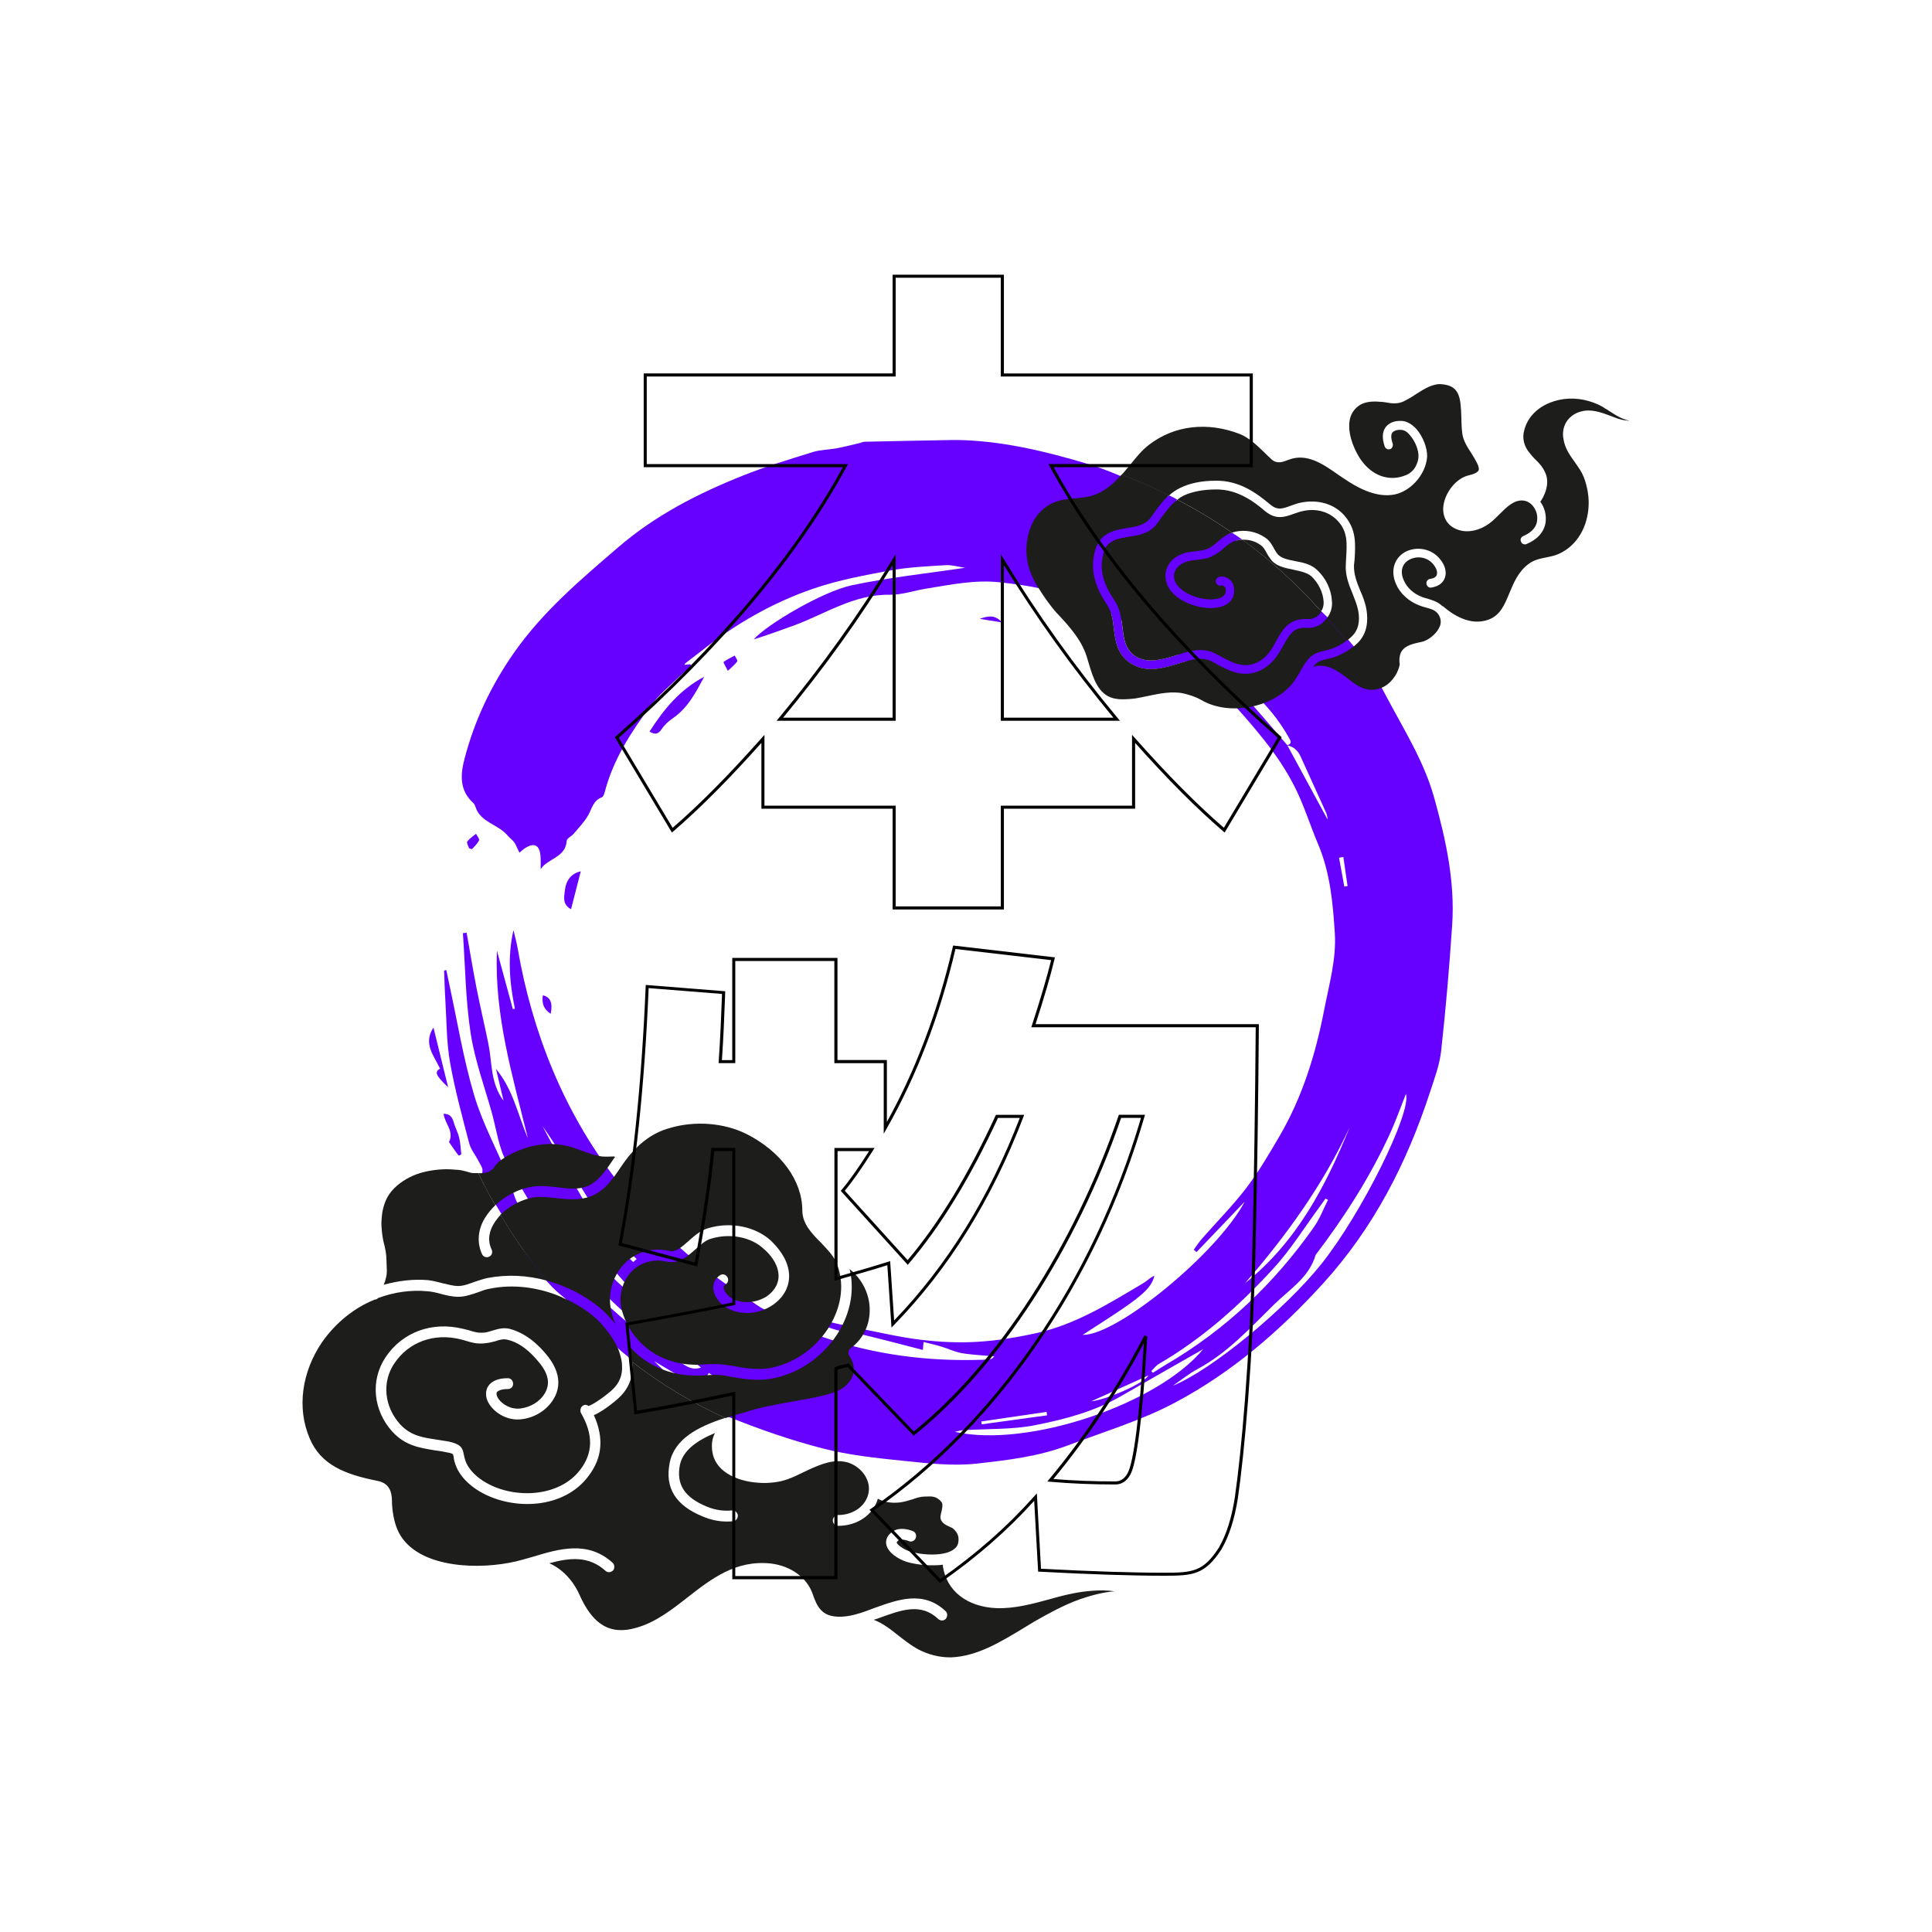 <?xml version="1.0" encoding="utf-8"?>
<!-- Generator: Adobe Illustrator 25.0.0, SVG Export Plug-In . SVG Version: 6.00 Build 0)  -->
<svg version="1.1" id="Capa_1" xmlns="http://www.w3.org/2000/svg" xmlns:xlink="http://www.w3.org/1999/xlink" x="0px" y="0px"
	 viewBox="0 0 500 500" style="enable-background:new 0 0 500 500;" xml:space="preserve">
<style type="text/css">
	.st0{fill:#6600FF;}
	.st1{fill:#1D1D1B;}
	.st2{fill:#FFFFFF;}
</style>
<g>
	<g>
		<path class="st0" d="M307.19,142.96c0.8-0.16,1.6-0.24,2.31-0.32c1.2-0.16,2.31-0.24,3.51-0.88c0.8-0.48,1.52-1.04,2.23-1.68
			c1.04-0.88,2.08-1.76,3.59-2.23c0.88,0.56,1.84,1.2,2.71,1.84c-0.56,0-0.96,0-1.44,0.16c-1.44,0.32-2.39,1.12-3.43,2
			c-0.8,0.72-1.6,1.36-2.71,1.92c-1.52,0.88-2.95,0.96-4.31,1.12c-0.64,0.08-1.36,0.16-2.08,0.32c-2.15,0.48-4.15,2.15-3.75,4.47
			c0.48,3.35,6.62,5.99,10.69,5.35c2.87-0.4,2.71-2.08,2.63-2.63c0-0.24-0.24-0.56-0.48-0.72c-0.16-0.08-0.4-0.24-0.64-0.16
			c-0.4,0.08-0.8,0.08-1.04-0.24c-0.72-0.64-0.4-1.68,0.32-1.92c0.8-0.32,1.76-0.16,2.55,0.4c0.8,0.48,1.36,1.44,1.44,2.39
			c0.4,2.71-1.36,4.71-4.47,5.11c-4.63,0.72-12.37-2.07-13.17-7.26C301.04,146.23,304,143.6,307.19,142.96z"/>
	</g>
	<g>
		<path class="st0" d="M284.6,139.93c1.92-2.47,4.71-2.87,7.18-3.27c2.31-0.4,4.55-0.72,5.91-2.55c0.4-0.48,0.72-0.96,1.04-1.44
			c1.2-1.6,2.31-3.19,3.83-4.47c0.72,0.32,1.44,0.72,2.15,1.12c-1.68,1.2-2.87,2.87-4.23,4.71c-0.32,0.48-0.64,0.96-1.04,1.44
			c-1.92,2.63-4.79,3.03-7.34,3.43c-2.39,0.4-4.39,0.72-5.75,2.47c-0.32,0.4-0.56,0.88-0.72,1.6c-1.2,3.99-0.4,7.74,2.71,12.29
			c1.52,2.23,1.84,4.71,2.15,7.1c0.32,3.11,0.72,5.83,3.51,7.58c3.11,1.84,6.86,0.72,10.53-0.4c0.8-0.24,1.52-0.48,2.23-0.72
			c2.39-0.64,5.27-1.12,8.06,0.48l0.8,0.4c1.76,0.96,3.51,2,5.43,2.31c2.71,0.48,5.35-0.56,7.34-3.11c0.8-0.96,1.36-2.08,1.92-3.11
			c1.6-2.87,3.27-5.83,8.06-5.59c1.12,0.08,2.15-0.32,2.95-1.12c0.24-0.24,0.48-0.56,0.56-0.88c0.56,0.56,1.12,1.12,1.52,1.76
			c-0.16,0.24-0.32,0.48-0.56,0.72c-1.2,1.28-2.79,1.92-4.55,1.84c-3.51-0.24-4.47,1.6-6.07,4.39c-0.64,1.12-1.28,2.31-2.15,3.43
			c-2.55,3.19-5.91,4.55-9.42,3.91c-2.23-0.4-4.23-1.52-6.14-2.55l-0.72-0.4c-2.15-1.2-4.39-0.8-6.38-0.24
			c-0.72,0.16-1.52,0.4-2.23,0.64c-3.91,1.2-8.38,2.55-12.29,0.16c-3.75-2.23-4.23-5.91-4.63-9.18c-0.24-2.23-0.56-4.39-1.76-6.14
			c-3.43-5.11-4.39-9.5-3.03-14.21C283.72,141.61,284.04,140.73,284.6,139.93z"/>
	</g>
	<g>
		<g>
			<path class="st0" d="M115.51,251.05c0.24,1.14,0.46,2.28,0.71,3.41c2.11,9.71,3.69,19.58,6.52,29.07
				c2.21,7.42,6.06,14.34,8.99,21.56c0.88,2.17,1.15,4.53,2.39,6.64c2.35,4.01,5.48,7.41,8.46,10.85
				c9.91,11.42,20.95,21.66,33.6,30.05c1.5,0.99,2.99,2.09,5.24,1.29c-0.96-0.74-1.84-1.63-2.89-2.18
				c-12.11-6.38-21.53-15.91-30.61-25.88c-6.82-7.49-11.78-16.25-16.71-24.95c-2.16-3.82-2.71-8.57-3.92-12.92
				c-1.92-6.86-4.42-13.63-5.49-20.62c-1.31-8.53-1.39-17.24-2-25.87c0.32-0.04,0.64-0.07,0.96-0.11c0.85,4.78,1.64,9.58,2.57,14.35
				c0.96,4.87,2.12,9.71,3.1,14.58c0.96,4.79,0.46,9.96,3.89,14.56c-0.72-3.02-1.34-5.63-1.96-8.25c4.41,5.29,5.68,11.89,8.26,17.99
				c-3.92-15.99-8.71-31.83-8.01-48.57c1.37,5.03,2.74,10.06,4.11,15.1c0.18-0.03,0.36-0.06,0.54-0.1
				c-1.41-6.72-1.94-13.46-0.38-20.32c0.37,1.58,0.82,3.15,1.1,4.76c1.86,10.8,4.85,21.34,9.05,31.4
				c10.49,25.06,27.65,44.62,50.49,59.23c2.29,1.46,4.32,3.43,7.28,3.57c0.46,0.02,0.9,0.48,1.35,0.72c3.66,1.93,7.14,4.37,11,5.68
				c13.27,4.53,27.02,6.28,41.04,5.82c0.67-0.02,1.34-0.07,2-0.15c0.36-0.04,0.7-0.17,1.1-0.75c-2.78-0.25-5.59-0.35-8.33-0.81
				c-1.83-0.31-3.56-1.17-5.36-1.71c-1.5-0.45-3.02-0.79-4.58-1.19c-0.1,1.09-0.16,1.73-0.19,2.06c-5.11-1.31-10.13-2.65-15.17-3.86
				c-2.3-0.55-4.71-0.68-7-1.26c-2.01-0.51-3.92-1.4-5.87-2.12c0.08-0.26,0.17-0.53,0.25-0.79c3.71,0.81,7.41,1.68,11.14,2.42
				c5.38,1.07,10.75,2.34,16.19,2.99c4.84,0.58,9.79,0.82,14.64,0.52c5.13-0.31,10.27-1.16,15.3-2.27
				c10.09-2.23,18.76-7.68,27.51-12.87c1.01-0.6,1.84-1.5,2.93-1.95c-0.63,2.72-2.67,4.75-8.28,8.58c-3.35,2.29-6.8,4.45-10.28,6.72
				c8.98,0.17,34.97-21.27,41.93-34.47c-4.13,4.32-8.3,8.68-12.46,13.04c-0.24-0.21-0.47-0.41-0.71-0.62c0.72-0.97,1.37-2,2.17-2.9
				c3.81-4.35,7.91-8.47,11.41-13.05c3.18-4.16,5.85-8.72,8.5-13.24c5.96-10.18,9.41-21.22,11.65-32.79
				c1.28-6.63,3.2-13.21,2.77-19.94c-0.5-7.8-1.2-15.67-4.33-23.04c-2.08-4.91-3.65-10.08-6.05-14.82
				c-2.13-4.21-4.81-8.22-7.76-11.92c-8.85-11.09-18.63-21.16-31.51-27.77c-3.94-2.02-7.34-5.15-11.35-6.95
				c-4.43-1.98-9.22-3.24-13.96-4.4c-3.88-0.96-7.88-1.48-11.86-1.91c-6.4-0.69-12.66,0.65-18.93,1.65
				c-3.15,0.5-6.29,1.63-9.42,1.58c-9.38-0.16-16.89,5.11-25.18,8.09c-3.33,1.2-6.66,2.41-10.04,3.47
				c3.32-3.81,17.85-12.42,25.4-14.01c9.56-2.02,19.32-3.03,29.3-4.53c-1.8-0.26-3.47-0.78-5.11-0.67c-4.8,0.3-9.64,0.52-14.36,1.39
				c-6.63,1.22-13.34,2.48-19.7,4.65c-10.6,3.62-20.26,9.19-29.08,16.16c-1.4,1.1-2.82,2.16-4.23,3.25
				c-0.04,0.03-0.04,0.13-0.09,0.33c0.52-0.05,0.98-0.09,1.45-0.14c0.12,0.16,0.24,0.32,0.35,0.48c-1.06,0.9-2.19,1.73-3.18,2.7
				c-2.53,2.48-5.33,4.77-7.43,7.57c-5.1,6.84-9.74,13.99-11.9,22.42c-0.12,0.47-0.39,1.15-0.75,1.28c-2.21,0.8-2.53,2.89-3.5,4.61
				c-0.99,1.75-2.45,3.24-3.76,4.8c-0.56,0.67-1.78,1.2-1.82,1.85c-0.23,4.31-4.86,4.49-6.73,7.31c-0.01-1.08,0.04-2.17-0.03-3.25
				c-0.19-3.04-1.67-3.76-4.2-2.05c-0.37,0.25-0.68,0.57-1.25,1.04c-0.42-0.88-0.72-1.43-0.96-2c-0.45-1.06-1.49-1.68-2.09-2.41
				c-2.44-2.97-7.12-3.39-8.37-7.54c-0.1-0.34-0.32-0.7-0.58-0.94c-3.58-3.31-3.31-7.3-2.19-11.54c2.6-9.86,6.83-18.8,12.73-27.25
				c7.53-10.78,17.34-19.03,27.13-27.45c9.53-8.19,20.54-13.82,32.09-18.43c5.91-2.36,12.04-4.21,18.12-6.11
				c1.96-0.61,4.1-0.59,6.14-0.97c2.02-0.38,4.01-0.89,6.01-1.36c0.43-0.1,0.85-0.33,1.27-0.34c6.3-0.15,12.6-0.27,18.9-0.38
				c2.23-0.04,4.46-0.12,6.68-0.04c10.99,0.41,21.56,2.99,32.04,6.11c5.4,1.61,10.47,3.98,15.65,6.16
				c15.44,6.5,27.64,17.38,40.18,27.83c8.6,7.17,15.99,15.54,21.22,25.53c4.61,8.8,10.06,17.23,12.76,26.93
				c3,10.76,5.4,21.64,4.65,32.9c-0.73,10.88-1.65,21.75-2.85,32.59c-0.4,3.64-1.75,7.2-2.9,10.72
				c-5.98,18.33-14.61,35.16-27.73,49.56c-11.17,12.26-23.53,22.94-38.23,30.75c-8.83,4.69-18.38,7.52-27.67,11.05
				c-7.74,2.94-15.67,3.84-23.59,4.73c-6.19,0.7-12.6-0.05-18.87-0.69c-7.08-0.72-14.25-1.47-21.12-3.24
				c-8.24-2.12-16.35-4.96-24.26-8.14c-14.95-6.02-27.54-15.54-38.54-27.26c-2.15-2.29-4.89-4.04-7.09-6.3
				c-2.16-2.22-4.2-4.63-5.9-7.21c-3.31-5.02-6.38-10.19-9.48-15.35c-1.39-2.31-3.13-4.48-2.73-7.53c0.11-0.81-0.61-1.76-1.04-2.6
				c-0.78-1.54-1.98-2.96-2.4-4.59c-1.81-6.95-3.72-13.9-4.96-20.96c-0.91-5.15-0.86-10.48-1.19-15.73
				c-0.17-2.65-0.23-5.3-0.34-7.95C115.1,251.13,115.31,251.09,115.51,251.05z M333.14,192.84c3.55,6.56,7.11,13.12,10.45,19.28
				c-0.05-0.24-0.07-1.07-0.38-1.77c-2.16-4.84-4.42-9.65-6.58-14.49c-0.72-1.62-1.82-2.64-3.55-2.98c1.55-0.45,0.84-1.34,0.39-2.14
				c-3.95-6.98-9.5-12.45-16.13-16.86c-0.05-0.03-0.2,0.09-0.51,0.23c3.32,3.78,6.59,7.5,9.85,11.23
				C328.85,187.83,330.99,190.34,333.14,192.84z M303.52,358.63c10.1-4.06,29.21-19.93,38.41-31.46
				c10.61-13.3,23.44-39.37,21.93-44.08c-1.37,3.42-2.67,7.13-4.31,10.68c-5.13,11.08-11.68,21.29-19.06,30.99
				c-1.68,5.83-6.72,8.9-10.69,12.78c-6.19,6.05-12.03,12.55-19.83,16.74C307.7,355.51,305.66,357.17,303.52,358.63z M247.13,370.56
				c18.87,4.24,52.55-7.16,64.24-21.39c-6.55,3.74-13.88,7.89-21.18,12.11c-6.91,3.99-14.57,6.03-22.23,7.54
				c-6.11,1.2-12.51,0.92-18.78,1.32C248.49,370.18,247.81,370.42,247.13,370.56z M297.95,354.83c0.14,0.15,0.28,0.3,0.42,0.45
				c1.25-0.78,2.48-1.6,3.75-2.34c15.27-8.98,27.79-20.94,37.94-35.39c1.5-2.14,2.44-4.67,3.63-7.02c-0.22-0.11-0.43-0.23-0.65-0.34
				c-0.46,0.64-0.9,1.29-1.37,1.92c-4,5.42-7.58,11.22-12.1,16.16c-8.74,9.53-18.36,18.14-29.64,24.7
				C299.17,353.4,298.6,354.2,297.95,354.83z M349.31,291.69c-6.88,14.92-16.39,28.07-27.11,40.41
				C335.51,321.5,343.09,307.06,349.31,291.69z M163.87,326.61c0.3-0.26,0.6-0.52,0.91-0.78c-10.66-9.72-16.23-22.92-24.37-34.39
				c3.71,7.17,7.7,14.17,11.75,21.14c1.35,2.32,2.61,4.76,4.34,6.78C158.73,321.97,161.39,324.21,163.87,326.61z M169.33,352.29
				c5.41,5.48,11.39,9.99,19.19,11.34C182.12,359.85,175.73,356.07,169.33,352.29z M289.25,155.96c6.5,3.79,13,7.58,19.49,11.38
				C303.32,161.7,296.63,158.22,289.25,155.96z M165.33,336.05c-5.1-5.81-9.9-11.27-14.7-16.73
				C154.26,325.79,158.45,331.79,165.33,336.05z M270.99,366.29c-0.04-0.3-0.08-0.59-0.13-0.89c-5.63,0.82-11.27,1.65-16.9,2.47
				c0.04,0.25,0.07,0.49,0.11,0.74C259.71,367.84,265.35,367.06,270.99,366.29z M282.42,362.65c4.12-0.43,13.75-4.71,14.8-6.69
				C292.02,358.32,287.22,360.48,282.42,362.65z M347.66,221.79c-0.37,0.06-0.75,0.13-1.12,0.19c0.46,2.49,0.91,4.98,1.37,7.47
				c0.28-0.05,0.56-0.1,0.84-0.14C348.38,226.8,348.02,224.3,347.66,221.79z M183.45,355.32c-0.21,0.33-0.42,0.66-0.63,0.98
				c1.47,0.84,2.94,1.68,4.41,2.53c0.14-0.24,0.28-0.47,0.43-0.71C186.25,357.19,184.85,356.25,183.45,355.32z"/>
		</g>
		<g>
			<path class="st0" d="M168.1,189.33c3.74-5.86,7.98-10.95,14.15-14.18c-2.15,3.98-4.17,8.01-8.07,10.69
				c-1.11,0.76-2.19,1.73-2.94,2.84C170.4,189.94,169.6,190.25,168.1,189.33z"/>
		</g>
		<g>
			<path class="st0" d="M115.98,281.39c-3.2-3.02-3.62-4.03-2.09-4.8c-1.51-3.36-4.49-6.41-1.71-10.66
				C113.43,271.05,114.69,276.16,115.98,281.39z"/>
		</g>
		<g>
			<path class="st0" d="M150.3,225.5c-0.85,3.33-1.65,6.47-2.51,9.8c-2.21-1.17-1.82-3.04-1.63-4.68
				C146.47,227.77,147.84,226.06,150.3,225.5z"/>
		</g>
		<g>
			<path class="st0" d="M114.8,288.24c2.31,0.05,2.42,1.71,2.9,3.06c0.38,1.06,0.9,2.08,1.14,3.16c0.31,1.4,0.41,2.86,0.54,4.29
				c0.01,0.07-0.68,0.34-0.73,0.28c-0.82-1.09-1.59-2.22-2.37-3.35c-0.04-0.06-0.07-0.16-0.05-0.21
				C117.58,292.78,115.11,290.8,114.8,288.24z"/>
		</g>
		<g>
			<path class="st0" d="M121.4,219.54c-0.18-0.59-0.7-1.43-0.48-1.73c0.59-0.8,1.49-1.37,2.27-2.03c0.28,0.58,0.95,1.34,0.78,1.71
				c-0.39,0.86-1.19,1.53-1.83,2.28C121.89,219.7,121.65,219.62,121.4,219.54z"/>
		</g>
		<g>
			<path class="st0" d="M188.36,173.61c-0.56-1.14-1.21-2.21-1.11-2.28c0.89-0.66,1.91-1.14,2.89-1.68
				c0.24,0.52,0.82,1.27,0.66,1.51C190.24,171.97,189.41,172.6,188.36,173.61z"/>
		</g>
		<g>
			<path class="st0" d="M142.52,262.38c-1.95-1.3-2.31-2.87-2.04-4.8C142.44,258.05,143.09,259.51,142.52,262.38z"/>
		</g>
		<g>
			<path class="st0" d="M253.55,160.16c2.74-1.05,4.32-0.73,5.79,0.93C257.28,160.76,255.42,160.46,253.55,160.16z"/>
		</g>
	</g>
	<g>
		<g>
			<path class="st1" d="M341.9,158.21c-0.08,0.32-0.32,0.64-0.56,0.88c-0.8,0.8-1.84,1.2-2.95,1.12c-4.79-0.24-6.46,2.71-8.06,5.59
				c-0.56,1.04-1.12,2.15-1.92,3.11c-2,2.55-4.63,3.59-7.34,3.11c-1.92-0.32-3.67-1.36-5.43-2.31l-0.8-0.4
				c-2.79-1.6-5.67-1.12-8.06-0.48c-0.72,0.24-1.44,0.48-2.23,0.72c-3.67,1.12-7.42,2.23-10.53,0.4c-2.79-1.76-3.19-4.47-3.51-7.58
				c-0.32-2.39-0.64-4.87-2.15-7.1c-3.11-4.55-3.91-8.3-2.71-12.29c0.16-0.72,0.4-1.2,0.72-1.6c1.36-1.76,3.35-2.08,5.75-2.47
				c2.55-0.4,5.43-0.8,7.34-3.43c0.4-0.48,0.72-0.96,1.04-1.44c1.36-1.84,2.55-3.51,4.23-4.71c4.87,2.55,9.58,5.35,14.13,8.54
				c-1.52,0.48-2.55,1.36-3.59,2.23c-0.72,0.64-1.44,1.2-2.23,1.68c-1.2,0.64-2.31,0.72-3.51,0.88c-0.72,0.08-1.52,0.16-2.31,0.32
				c-3.19,0.64-6.15,3.27-5.51,7.02c0.8,5.19,8.54,7.98,13.17,7.26c3.11-0.4,4.87-2.39,4.47-5.11c-0.08-0.96-0.64-1.92-1.44-2.39
				c-0.8-0.56-1.76-0.72-2.55-0.4c-0.72,0.24-1.04,1.28-0.32,1.92c0.24,0.32,0.64,0.32,1.04,0.24c0.24-0.08,0.48,0.08,0.64,0.16
				c0.24,0.16,0.48,0.48,0.48,0.72c0.08,0.56,0.24,2.23-2.63,2.63c-4.07,0.64-10.22-2-10.69-5.35c-0.4-2.31,1.6-3.99,3.75-4.47
				c0.72-0.16,1.44-0.24,2.08-0.32c1.36-0.16,2.79-0.24,4.31-1.12c1.12-0.56,1.92-1.2,2.71-1.92c1.04-0.88,2-1.68,3.43-2
				c0.48-0.16,0.88-0.16,1.44-0.16C328.97,145.12,335.84,151.34,341.9,158.21z"/>
		</g>
		<g>
			<path class="st1" d="M321.55,139.69c1.6-0.08,3.19,0.32,4.55,1.28c0.8,0.48,1.2,1.2,1.68,2.08c0.24,0.48,0.56,0.96,0.96,1.52
				c1.36,2,3.75,2.39,5.99,2.87c1.84,0.4,3.51,0.72,4.71,1.76c1.76,1.68,2.95,4.07,3.11,6.46c0.08,0.96-0.16,1.84-0.64,2.55
				C335.84,151.34,328.97,145.12,321.55,139.69z"/>
		</g>
		<g>
			<path class="st1" d="M348.37,165.87c-1.2,0.96-2.63,1.68-4.07,2.15c-0.56,0.16-1.04,0.24-1.52,0.4
				c-1.44,0.32-2.95,0.64-4.31,2.31c-0.88,1.04-1.52,2.15-2.08,3.27c-0.64,0.96-1.12,1.92-1.84,2.79
				c-5.19,6.46-16.52,8.54-23.62,4.39c-1.52-0.88-3.19-1.36-4.47-1.68c-2.95-0.72-6.46,0-9.5,0.64c-1.2,0.24-2.23,0.48-3.27,0.64
				c-1.68,0.16-3.67,0.4-5.59-0.08c-3.91-1.04-5.19-5.19-6.38-9.18c-0.16-0.56-0.32-1.04-0.48-1.6c-1.36-4.31-4.39-7.66-7.34-10.85
				l-0.4-0.4c-1.84-2.07-3.43-4.39-4.71-6.46c-2.79-4.31-3.67-8.46-2.87-12.93c0.88-4.63,3.43-7.98,7.26-9.42
				c1.6-0.56,3.19-0.72,4.87-0.88c1.84-0.16,3.83-0.32,5.75-1.12c2.63-1.12,4.71-3.03,6.46-5.03c4.23,1.52,8.3,3.35,12.29,5.35
				c-1.52,1.28-2.63,2.87-3.83,4.47c-0.32,0.48-0.64,0.96-1.04,1.44c-1.36,1.84-3.59,2.15-5.91,2.55c-2.47,0.4-5.27,0.8-7.18,3.27
				c-0.56,0.8-0.88,1.68-1.12,2.39c-1.36,4.71-0.4,9.1,3.03,14.21c1.2,1.76,1.52,3.91,1.76,6.14c0.4,3.27,0.88,6.94,4.63,9.18
				c3.91,2.39,8.38,1.04,12.29-0.16c0.72-0.24,1.52-0.48,2.23-0.64c2-0.56,4.23-0.96,6.38,0.24l0.72,0.4
				c1.92,1.04,3.91,2.15,6.14,2.55c3.51,0.64,6.86-0.72,9.42-3.91c0.88-1.12,1.52-2.31,2.15-3.43c1.6-2.79,2.55-4.63,6.07-4.39
				c1.76,0.08,3.35-0.56,4.55-1.84c0.24-0.24,0.4-0.48,0.56-0.72C345.17,161.88,346.85,163.87,348.37,165.87z"/>
		</g>
		<g>
			<path class="st1" d="M340.87,147.51c-1.6-1.52-3.67-1.92-5.75-2.31c-1.92-0.4-3.75-0.72-4.63-2c-0.32-0.4-0.56-0.88-0.8-1.28
				c-0.56-1.04-1.12-2.08-2.39-2.87c-2.23-1.52-5.03-2-7.66-1.44c-0.32,0.08-0.56,0.16-0.8,0.24c-4.55-3.19-9.26-5.99-14.13-8.54
				c0.48-0.4,0.96-0.72,1.6-1.04c2.23-1.04,5.03-1.6,8.54-1.6c5.19,0,9.26,2.79,12.53,5.59c2.87,2.39,5.19,1.52,7.42,0.72
				c0.8-0.24,1.52-0.56,2.39-0.72c3.59-0.8,6.94,0.24,9.1,2.63c2.55,2.79,2.31,5.83,2.08,9.66c0,0.48-0.08,1.04-0.08,1.6
				c-0.16,2.79,0.8,5.19,1.76,7.5c0.56,1.44,1.12,2.79,1.44,4.31c0.56,2.95,0,5.19-1.68,6.78c-0.4,0.4-0.88,0.8-1.44,1.12
				c-1.52-2-3.19-3.99-4.95-5.91c0.96-1.2,1.44-2.79,1.28-4.39C344.54,152.54,343.1,149.59,340.87,147.51z"/>
		</g>
		<g>
			<path class="st1" d="M421.71,108.89c-0.24,0-0.48,0-0.8-0.08c-1.36-0.08-2.71-0.64-4.15-1.2c-2.39-0.88-4.95-1.84-7.58-1.12
				c-3.35,0.88-5.19,3.83-4.55,7.18c0.4,2.47,1.76,4.31,3.03,6.07c0.88,1.28,1.68,2.39,2.23,3.75c0.96,2.55,1.44,5.35,1.2,8.06
				c-0.48,5.83-3.75,10.45-8.54,12.13c-0.72,0.24-1.52,0.4-2.31,0.56c-1.6,0.32-3.27,0.64-4.71,1.76c-2.55,1.92-3.75,4.71-4.87,7.42
				c-1.28,3.11-2.39,5.83-5.43,6.94c-4.79,1.76-9.34-1.36-11.65-3.35c-0.08-0.08-0.16-0.16-0.32-0.16
				c-1.12-1.12-2.55-1.52-3.83-1.92c-0.48-0.16-1.04-0.24-1.52-0.48c-2.08-0.8-3.83-2.39-4.63-4.31c-0.96-2.15-0.48-4.15,1.28-5.19
				c2-1.2,5.03-0.96,6.7,1.52c0.32,0.48,0.72,1.2,0.64,1.92c0,0.32-0.08,1.2-1.84,1.44c-0.56,0.08-1.04,0.72-0.88,1.28
				c0.08,0.64,0.64,1.04,1.2,0.96c3.03-0.48,3.67-2.39,3.75-3.51s-0.32-2.31-1.12-3.43c-2.39-3.43-6.78-3.83-9.58-2.15
				c-2.71,1.68-3.59,4.87-2.15,8.14c1.04,2.47,3.27,4.47,5.91,5.51c0.56,0.24,1.12,0.4,1.68,0.56c1.44,0.4,2.55,0.64,3.35,1.76
				c0.64,0.96,0.8,1.92,0.48,2.95c-0.64,1.84-2.55,3.43-4.23,4.07c-0.32,0.08-0.8,0.24-1.36,0.32c-1.76,0.4-4.23,0.96-4.79,3.27
				c-0.16,0.64-0.16,1.28-0.16,1.76c0.08,0.24,0.08,0.48,0.08,0.72c-0.08,0.4-0.24,0.88-0.4,1.36l-0.16,0.32
				c-0.24,0.64-0.56,1.12-1.04,1.76c-1.04,1.44-2.31,2.31-3.83,2.79c-0.64,0.16-1.28,0.24-1.92,0.24c-2.31,0-4.23-1.44-6.23-3.03
				c-2.47-1.84-5.19-3.91-8.78-2.95c0.08-0.08,0.16-0.24,0.24-0.32c0.88-1.04,1.76-1.28,3.11-1.6c0.48-0.08,1.04-0.24,1.68-0.4
				c1.76-0.56,3.43-1.44,4.87-2.55c0.56-0.32,1.04-0.72,1.52-1.2c2.23-2.15,2.95-5.19,2.31-8.86c-0.32-1.76-0.96-3.35-1.6-4.79
				c-0.88-2.15-1.68-4.23-1.6-6.54c0.08-0.48,0.08-1.04,0.16-1.52c0.24-4.07,0.48-7.82-2.71-11.41c-2.63-2.95-6.78-4.15-11.17-3.27
				c-0.96,0.16-1.84,0.56-2.63,0.8c-2.15,0.8-3.43,1.28-5.35-0.32c-3.59-3.03-7.98-6.15-13.89-6.15c-3.83,0-6.94,0.64-9.5,1.92
				c-1.12,0.56-2,1.2-2.79,1.92c-3.99-2-8.06-3.83-12.29-5.35c0.8-0.8,1.44-1.68,2.15-2.47c1.6-2,3.11-3.91,5.03-5.35
				c6.54-5.03,15.16-5.99,23.54-2.71c2.31,0.96,4.23,2.79,6.07,4.55c0.72,0.72,1.36,1.36,2.08,2c1.44,1.28,3.11,0.56,4.15,0.16
				l0.24-0.08c4.71-1.84,8.94,1.12,13.01,3.99c0.4,0.24,0.8,0.56,1.2,0.8c3.03,2.07,7.74,4.87,12.45,4.31
				c4.55-0.48,8.86-5.11,9.18-9.9c0.08-2.15-1.04-5.19-2.79-7.18c-1.2-1.28-2.55-2.08-3.91-2.08c-1.84-0.08-3.27,0.56-4.07,1.68
				c-0.88,1.2-0.88,2.87-0.24,4.87c0.24,0.72,1.04,1.04,1.68,0.64c0.4-0.32,0.56-0.88,0.4-1.36c-0.32-0.96-0.56-2.15-0.08-2.79
				c0.4-0.48,1.2-0.8,2.23-0.72c0.96,0,1.84,0.72,2.31,1.36c1.52,1.68,2.31,4.15,2.23,5.51c0,0.64-0.16,1.28-0.4,1.84
				c-0.48,1.36-1.44,2.39-2.71,2.95c-4.47,1.92-9.18,0.24-12.21-4.55c-1.68-2.71-3.19-6.78-2.39-10.06c0.4-1.52,1.28-2.71,2.71-3.59
				c1.6-0.88,3.75-0.88,5.19-0.72c0.48,0,0.96,0.08,1.44,0.16c1.36,0.24,2.79,0.48,4.47-0.24c1.12-0.56,2.23-1.2,3.27-1.92
				c2.15-1.36,4.39-2.79,6.7-2.55c4.55,0.4,4.87,3.35,5.03,8.62c0,1.36,0.08,2.79,0.24,4.15c0.24,1.84,1.36,3.59,2.47,5.27
				c0.96,1.6,2.08,3.35,1.76,4.23c-0.24,0.48-1.04,0.96-2.47,1.28c-3.43,0.72-6.54,4.79-6.7,8.54c-0.08,2.79,1.44,4.87,4.15,5.67
				c2.39,0.72,5.35,0.08,7.82-1.76c0.88-0.64,1.76-1.52,2.63-2.39c1.92-1.92,3.75-3.75,6.15-3.51c1.44,0.16,2.63,1.2,3.27,2.79
				c0.24,0.56,0.32,1.2,0.32,1.84c0,2-1.2,3.51-3.59,4.55c-0.56,0.24-0.88,0.8-0.64,1.36c0.16,0.56,0.56,0.8,1.04,0.8
				c0.16,0,0.24,0,0.4-0.08c2.87-1.2,4.55-3.11,4.95-5.59c0.24-1.92-0.24-3.83-1.36-5.35c0-0.08,0-0.08,0-0.08
				c0.08,0,0.08-0.08,0.16-0.16c1.6-2.47,2.08-5.19,1.12-7.26c-0.64-1.52-1.68-2.63-2.79-3.67c-0.4-0.4-0.8-0.88-1.12-1.28
				c-1.6-1.84-2.15-3.99-1.52-6.14c0.8-3.11,3.19-5.67,6.54-7.02c3.11-1.28,6.7-1.44,10.06-0.48c1.68,0.48,3.19,1.12,4.39,2
				l0.32,0.16C417.64,107.13,419.47,108.41,421.71,108.89z"/>
		</g>
	</g>
	<g>
		<g>
			<path class="st1" d="M215.65,341.44c-3.03,6.23-9.02,11.01-15.64,12.45c-3.91,0.88-7.34,0.16-11.33-0.56h-0.24
				c-2.08-0.4-3.91-0.32-5.75-0.24c-1.12,0.08-2.23,0.16-3.43,0.08c-3.03-0.08-5.99-0.88-8.62-2.15c-4.95-2.55-8.62-7.18-9.82-12.45
				c-0.72-3.35,0.24-6.94,2.55-9.42c2.39-2.47,5.67-3.43,9.26-2.63c3.11,0.64,5.35-1.44,7.34-3.19c1.36-1.2,2.63-2.39,4.15-2.79
				c4.87-1.44,10.22-0.4,13.49,2.63c1.6,1.36,3.51,3.59,3.83,6.3c0.32,2.31-0.8,4.47-2.95,5.99c-2.47,1.6-6.3,2.31-9.42,0.32
				c-0.96-0.64-1.76-1.76-1.76-2.55c0-0.24,0.08-0.56,0.56-0.88c0.56-0.4,0.8-1.28,0.32-1.92c-0.4-0.64-1.28-0.8-1.84-0.4
				c-1.2,0.8-1.76,1.92-1.76,3.27c0.08,2,1.6,3.91,3.03,4.87c3.59,2.31,8.54,2.15,12.29-0.4c3.11-2.07,4.71-5.27,4.23-8.7
				c-0.48-3.51-2.87-6.3-4.71-8.06c-3.99-3.59-10.3-4.87-16.04-3.19c-2.08,0.56-3.75,2.08-5.19,3.35c-2.08,1.84-3.35,2.95-5.03,2.55
				c-4.47-0.96-8.78,0.32-11.73,3.51c-2.95,3.11-4.23,7.74-3.27,11.97c0.24,1.2,0.64,2.39,1.12,3.51c-1.36-1.76-2.87-3.27-4.23-4.39
				c-3.91-3.19-8.54-5.51-13.41-6.86c-4.55-5.35-8.54-11.01-12.13-17.08c2.63-2.63,6.46-4.47,9.98-4.63c1.52,0,2.95,0.16,4.47,0.32
				c2.79,0.32,5.75,0.64,8.78-0.4c3.67-1.36,5.91-4.63,7.82-7.5c0.72-1.04,1.44-2.08,2.15-2.95c3.19-3.83,6.54-6.15,10.53-7.26
				c6.62-2,14.21-1.36,19.95,1.52c8.86,4.47,14.44,12.05,14.44,19.79c0,3.43,2.47,5.99,4.87,8.38c1.52,1.6,3.03,3.19,3.83,4.87
				C218.36,331.07,218.12,336.41,215.65,341.44z"/>
		</g>
		<g>
			<path class="st1" d="M159.15,299.46c-0.24,0.32-0.56,0.72-0.8,1.12c-1.76,2.63-3.67,5.35-6.46,6.46
				c-2.47,0.88-4.95,0.56-7.58,0.24c-1.6-0.16-3.19-0.4-4.87-0.32c-3.91,0.08-8.22,2.08-11.25,4.95c-1.6-2.71-3.11-5.51-4.39-8.3
				c1.36,0.08,3.11-0.08,4.07-1.52c0.64-0.88,1.04-1.36,2-2c0.88-0.64,1.76-1.12,2.71-1.6c1.84-0.88,3.75-1.6,5.75-2
				c3.99-0.8,7.5-0.48,11.25,0.96c1.84,0.64,3.75,1.44,5.67,1.76c1.2,0.24,2.47,0.08,3.67,0.08
				C159.07,299.3,159.15,299.38,159.15,299.46z"/>
		</g>
		<g>
			<path class="st1" d="M141.67,331.46c-5.11-1.44-10.45-1.68-15.48-0.72c-1.12,0.24-2.23,0.64-3.27,0.96
				c-1.52,0.56-2.95,1.12-4.39,1.12c-1.2,0-2.55-0.4-3.99-0.72c-1.2-0.32-2.47-0.64-3.75-0.8c-3.91-0.32-7.74,0.16-11.49,1.2
				c0.16-0.32,0.24-0.72,0.4-1.04l0.08-0.4c0.56-1.6,0.24-3.27,0.24-4.79c0-1.68-0.32-3.27-0.72-4.71
				c-0.32-1.36-0.48-2.71-0.56-4.07c-0.08-0.88,0-1.76,0.08-2.71c0.16-1.76,0.64-3.43,1.44-4.95c1.28-2.31,3.59-4.07,5.83-5.19
				c2.23-1.12,4.71-1.68,7.18-1.92c1.52-0.16,3.03-0.16,4.63,0c0.8,0,1.68,0.16,2.55,0.4c0.72,0.16,1.36,0.48,2.15,0.48h1.2
				c1.28,2.79,2.79,5.59,4.39,8.3c-1.04,1.04-2,2.15-2.71,3.35c-1.84,3.03-2.08,6.38-0.72,9.34c0.32,0.72,1.2,0.96,1.84,0.64
				c0.72-0.32,0.96-1.2,0.64-1.84c-1.28-2.71-0.4-5.11,0.56-6.7c0.48-0.8,1.12-1.6,1.76-2.31
				C133.13,320.45,137.12,326.12,141.67,331.46z"/>
		</g>
		<g>
			<path class="st1" d="M220.12,348.94c-0.56,0.48-0.72,1.28-0.32,1.92c2,3.03,1.44,5.99-1.6,8.3c-2.31,1.68-7.42,2.55-12.85,3.51
				c-4.47,0.8-9.1,1.6-12.93,2.95c-1.6,0.4-3.11,0.88-4.63,1.36c-0.08,0-0.08,0-0.08,0c-8.62-3.91-16.68-8.78-24.1-14.52h-0.08
				c-0.08-1.6-0.56-3.19-1.2-4.71c1.92,2.39,4.31,4.39,7.1,5.75c2.95,1.52,6.3,2.39,9.74,2.47c1.28,0.08,2.47,0,3.67-0.08
				c1.76-0.08,3.35-0.16,5.11,0.16l0.24,0.08c2.71,0.48,5.27,0.96,7.98,0.96c1.44,0,2.87-0.16,4.39-0.48
				c7.42-1.6,14.13-6.86,17.56-13.89c2.31-4.71,2.87-9.74,1.76-14.29c3.11,2.47,5.03,6.15,5.19,10.06
				C225.23,342.72,223.47,346.47,220.12,348.94z"/>
		</g>
		<g>
			<path class="st1" d="M288.43,411.83c-3.27,0.24-6.7,1.28-9.02,2.08c-4.23,1.52-8.06,3.67-11.73,5.75c-0.96,0.56-2,1.2-3.03,1.84
				c-5.83,3.51-11.73,7.1-18.36,7.42c-3.11,0.08-6.23-0.72-9.1-2.31c-1.76-1.04-3.27-2.23-4.71-3.35c-2-1.6-3.91-3.11-6.38-4.07
				c0.4-0.08,0.88-0.24,1.28-0.4c5.91-2.15,10.93-4.07,15.48,0.24c0.56,0.48,1.44,0.48,1.92-0.08c0.48-0.64,0.48-1.52-0.08-2
				c-5.75-5.43-12.37-2.95-18.2-0.88c-3.51,1.36-6.86,2.55-9.98,2.31c-3.67-0.24-5.03-2.31-6.22-5.91
				c-1.44-4.15-5.59-7.18-10.69-7.82c-9.18-1.04-15.56,3.99-21.71,8.78c-4.07,3.19-8.3,6.46-13.17,7.82
				c-6.78,2-11.33-0.72-14.84-8.7c-1.6-3.51-4.39-6.54-7.74-7.98c5.27-1.44,10.22-2,14.6,2c0.56,0.48,1.36,0.4,1.92-0.16
				c0.48-0.56,0.4-1.52-0.16-2c-6.46-5.83-13.97-3.51-20.59-1.52c-0.88,0.24-1.68,0.48-2.55,0.72c-8.7,2.55-23.86,2.79-30.41-4.47
				c-1.84-2-2.87-4.55-3.35-8.14c-0.08-0.56-0.08-1.12-0.16-1.76c0-2.08,0-5.27-3.75-5.99c-8.46-1.68-14.68-4.15-17.56-11.01
				c-3.35-7.82-2.08-17.16,3.27-24.98c3.51-4.95,8.22-8.78,13.57-10.93c0.4,0,0.64-0.16,0.88-0.4c4.07-1.52,8.38-2.15,12.69-1.76
				c1.12,0.08,2.23,0.32,3.35,0.64c1.52,0.4,3.11,0.8,4.71,0.8c1.84,0,3.51-0.64,5.19-1.2c1.04-0.4,1.92-0.72,2.87-0.88
				c6.07-1.28,12.77-0.4,18.67,2.15c0.08,0,0.08,0.08,0.08,0.08c2.87,1.2,5.59,2.79,7.98,4.71c2.71,2.31,5.51,5.75,6.86,9.34v0.08
				c0.4,1.2,0.72,2.39,0.72,3.51c0.16,2.39-0.64,4.47-2.39,6.15c-1.12,1.12-4.95,3.99-6.3,4.31c-0.4-0.32-0.96-0.4-1.44-0.08
				c-0.4,0.24-0.64,0.72-0.64,1.2c0,0.24,0,0.48,0.16,0.72c3.19,5.59,3.11,10.3-0.16,14.6c-5.35,7.18-16.92,7.66-24.26,3.51
				c-2.47-1.36-4.39-3.27-5.27-5.19c-0.4-0.88-0.48-1.52-0.64-2.15c-0.32-2-1.04-2.79-4.07-3.43c-1.12-0.16-2.08-0.32-3.03-0.48
				c-3.75-0.56-6.7-1.04-9.42-3.99c-4.07-4.55-4.71-10.85-1.52-15.64c3.67-5.59,10.29-8.06,17.24-6.3c0.56,0.16,1.04,0.24,1.44,0.4
				c1.6,0.48,3.03,0.88,5.19,0.56c0.88-0.08,1.6-0.32,2.31-0.48c1.12-0.4,2.08-0.64,3.11-0.4c2.55,0.56,5.03,2.23,7.5,5.03
				c1.44,1.6,2.31,2.95,2.71,4.23c0.72,2,0.08,3.67-0.56,4.71c-1.2,2-3.59,3.51-6.23,3.83c-2.47,0.32-4.71-1.04-5.75-2.55
				c-0.4-0.64-0.56-1.2-0.4-1.6c0.24-0.4,1.12-0.88,2.87-0.88c0.8,0,1.36-0.56,1.36-1.36c0-0.8-0.56-1.44-1.36-1.44
				c-3.35,0-4.71,1.28-5.27,2.39c-0.64,1.28-0.48,2.95,0.56,4.47c1.44,2.15,4.63,4.23,8.3,3.75c3.43-0.4,6.54-2.39,8.22-5.19
				c1.36-2.15,1.6-4.71,0.8-7.02c-0.72-2.23-2.15-3.99-3.27-5.27c-2.79-3.19-5.83-5.11-8.86-5.91c-1.76-0.4-3.19,0.08-4.55,0.48
				c-0.64,0.16-1.2,0.4-1.84,0.48c-1.68,0.16-2.63-0.08-4.07-0.56c-0.48-0.16-1.04-0.24-1.6-0.4c-8.06-2-15.8,0.88-20.11,7.42
				c-3.91,5.91-3.19,13.65,1.76,19.15c3.35,3.67,7.1,4.23,11.01,4.87c0.96,0.16,1.92,0.24,2.87,0.48c1.52,0.24,1.84,0.48,1.84,0.56
				c0.08,0.08,0.08,0.4,0.16,0.56c0.08,0.72,0.24,1.6,0.8,2.87c1.52,3.35,4.71,5.51,6.46,6.46c8.3,4.63,21.31,4.31,27.69-4.31
				c3.59-4.71,3.99-9.9,1.36-15.72c2.87-1.2,6.7-4.63,6.7-4.71c2.31-2.23,3.43-5.11,3.27-8.22c0-0.32,0-0.56-0.08-0.88
				c7.42,5.75,15.48,10.61,24.1,14.52c-7.18,2.31-13.17,5.51-14.37,11.65c-1.28,6.46,1.52,11.01,8.62,13.89
				c2.07,0.88,4.15,1.28,6.14,1.28c0.56,0,1.12,0,1.68-0.08c0.72-0.08,1.28-0.8,1.2-1.6c-0.16-0.72-0.8-1.28-1.52-1.2
				c-2.08,0.24-4.31-0.08-6.46-0.96c-5.83-2.39-7.98-5.75-7.02-10.77c0.8-3.83,4.47-6.38,9.1-8.3c-0.72,1.28-0.96,2.87-0.72,4.71
				c0.32,2.39,1.68,4.39,3.99,5.83c4.47,2.79,11.33,2.95,15.48,1.44c1.36-0.48,2.71-1.12,4.15-1.84c3.35-1.6,6.78-3.19,10.06-2.79
				c3.91,0.4,7.1,3.91,6.86,7.42c-0.24,3.67-3.67,6.46-7.98,6.46c-0.72,0-1.36,0.64-1.36,1.44c0,0.72,0.64,1.36,1.36,1.36
				c5.03,0,9.1-2.87,10.3-7.02c1.6,0.88,3.51,1.2,5.67,0.96c1.2-0.16,2.23-0.48,3.27-0.8c1.12-0.4,2.15-0.72,3.19-0.72h0.24
				c1.44-0.08,2.71-0.16,3.99,1.28c0.48,0.56,0.4,1.12,0.16,2.39c-0.16,0.48-0.24,0.96-0.32,1.52c-0.08,1.52,1.44,2.23,2.55,2.71
				c0.24,0.08,0.56,0.24,0.64,0.32c0.72,0.56,1.28,1.36,1.44,2.23c0.16,1.36-0.08,2.31-0.96,3.03c-2.31,2.08-8.46,1.76-11.81,0.64
				c-1.68-0.56-3.19-1.84-3.19-2.23c0-0.08,0.08-0.24,0.48-0.56c0.48-0.32,1.6-0.24,2.79,0.24c0.64,0.24,1.44-0.16,1.68-0.88
				c0.24-0.72-0.08-1.52-0.8-1.76c-1.2-0.48-3.51-1.04-5.11,0.08c-1.76,1.12-1.84,2.47-1.76,3.19c0.32,2.39,3.43,4.07,5.11,4.63
				c1.76,0.56,4.23,0.96,6.7,0.96c0.96,0,1.92,0,2.87-0.16v0.4c0.96,6.38,6.23,10.53,13.89,10.85c4.71,0.16,9.34-1.12,13.73-2.31
				c2.23-0.64,4.39-1.2,6.54-1.6C280.53,411.83,284.84,411.27,288.43,411.83z"/>
		</g>
	</g>
	<g>
		<g>
			<path d="M259.81,235.37h-28.8v-26.08h-33.96v-17.03c-8.41,9.43-15.87,16.93-22.8,22.89l-0.36,0.31l-14.77-24.67l0.25-0.22
				c26.51-23.38,46.27-46.82,58.76-69.67h-51.54V96.64h64.42V71.09h28.8v25.56h64.42v24.25h-51.54
				c12.49,22.85,32.25,46.28,58.76,69.67l0.25,0.22l-0.17,0.28l-14.6,24.39l-0.36-0.31c-6.93-5.96-14.39-13.45-22.8-22.89v17.03
				h-33.96V235.37z M231.8,234.58h27.21V208.5h33.96v-18.33l0.7,0.78c8.52,9.61,16.07,17.23,23.06,23.28l13.94-23.29
				c-26.68-23.58-46.53-47.22-59.01-70.26l-0.32-0.59h52.08V97.44h-64.42V71.88H231.8v25.56h-64.42v22.66h52.09l-0.32,0.59
				c-12.48,23.05-32.33,46.68-59.01,70.26l13.94,23.29c6.99-6.05,14.54-13.67,23.06-23.28l0.7-0.78v18.33h33.96V234.58z
				 M289.84,186.54h-30.83v-43.12l0.74,1.21c8.76,14.38,18.43,27.88,29.55,41.26L289.84,186.54z M259.81,185.74h28.34
				c-10.61-12.83-19.89-25.77-28.34-39.5V185.74z M231.8,186.54h-30.83l0.54-0.65c11.12-13.39,20.79-26.88,29.55-41.26l0.74-1.21
				V186.54z M202.67,185.74h28.34v-39.5C222.57,159.97,213.28,172.91,202.67,185.74z"/>
		</g>
		<g>
			<path d="M243.26,409.69l-18.24-18.96l0.39-0.27c32-21.97,57.45-58.81,69.88-101.15h-5.14c-11.65,33.95-31.61,64.59-53.42,82.01
				l-0.28,0.23l-17.05-17.75c-0.19,0.06-0.39,0.09-0.62,0.13c-0.22,0.04-0.47,0.08-0.76,0.15c-0.53,0.13-0.96,0.27-1.27,0.4v54.23
				h-27.23v-47.52c-9.38,1.99-17.76,3.61-24.92,4.8l-0.42,0.07l-0.04-0.42l-2.31-23.3l0.36-0.06c9.26-1.6,18.45-3.34,27.33-5.18
				v-39.19h-4.67c-0.79,8.19-2.17,17.56-4.35,29.43l-0.08,0.42l-20.38-5.46l0.07-0.36c3.63-19.21,5.92-41.01,6.99-66.63l0.02-0.41
				l20.57,1.64l-0.11,2.86c-0.15,4-0.34,8.96-0.75,14.96h2.68V247.9h27.23v26.43h12.78v16.03c7.46-13.41,13.2-28.65,17.07-45.31
				l0.08-0.35l0.35,0.04l26,3.03l-0.11,0.44c-1.07,4.45-2.59,9.66-4.91,16.84h57.79l0,0.4c-0.15,20.06-0.44,39.62-0.87,58.12
				c-0.67,28.79-2.88,52.53-4.55,64.11c-0.86,5.47-2.25,9.81-4.25,13.27c-4.27,6.59-7.4,6.85-14.7,6.85
				c-8.53,0-19.13-0.34-32.4-1.05l-0.35-0.02l-0.02-0.36l-1-17.95c-6.97,7.7-14.86,14.6-24.11,21.05L243.26,409.69z M226.24,390.85
				l17.12,17.8c9.36-6.56,17.32-13.58,24.33-21.45l0.64-0.72l1.08,19.51c13.1,0.69,23.57,1.03,32,1.03c7.3,0,10.03-0.31,14.02-6.47
				c1.94-3.36,3.3-7.61,4.14-12.97c1.67-11.56,3.87-35.26,4.54-64.01c0.43-18.38,0.72-37.79,0.87-57.71h-58.08l0.17-0.52
				c2.33-7.19,3.87-12.42,4.96-16.86l-24.76-2.88c-4.02,17.15-10.01,32.79-17.82,46.5l-0.74,1.31v-18.26h-12.78V248.7h-25.64v26.43
				h-4.32l0.03-0.43c0.43-6.19,0.62-11.28,0.78-15.37l0.08-2.1l-18.99-1.51c-1.07,25.32-3.34,46.91-6.92,65.97l18.83,5.04
				c2.16-11.82,3.52-21.14,4.3-29.3l0.03-0.36h6.18v40.63l-0.32,0.07c-8.87,1.84-18.05,3.58-27.3,5.19l2.2,22.14
				c7.18-1.2,15.56-2.83,24.94-4.83l0.48-0.1v47.71h25.64v-53.94l0.22-0.11c0.38-0.19,0.92-0.37,1.66-0.55
				c0.3-0.08,0.58-0.12,0.82-0.16c0.29-0.05,0.53-0.09,0.67-0.16l0.26-0.13l0.2,0.21l16.73,17.42
				c21.64-17.41,41.43-47.91,52.98-81.69l0.09-0.27h6.77l-0.15,0.51C283.82,331.58,258.33,368.66,226.24,390.85z M288.64,384.18
				c-5.97,0-11.48-0.23-16.84-0.7l-0.76-0.07l0.49-0.58c9.38-11.3,17.67-23.82,24.63-37.21l0.75,0.21
				c-0.39,7.36-1.87,31.7-4.44,35.89C291.59,383.33,290.26,384.18,288.64,384.18z M272.63,382.76c5.1,0.43,10.34,0.63,16.01,0.63
				c1.33,0,2.39-0.7,3.15-2.07c1.59-2.61,3.2-15.45,4.23-33.71C289.34,360.21,281.48,372.03,272.63,382.76z M230.72,343.57
				l-1.08-16.14c-4.18,1.31-7.55,2.27-10.29,3.04c-1.09,0.31-2.05,0.58-2.89,0.83l-0.51,0.15v-34.36h10.39l-0.39,0.61
				c-2.92,4.64-5.32,8.06-7.33,10.46l16.27,17.96c8.06-9.52,15.71-22.09,22.75-37.37l0.11-0.23h7.31l-0.21,0.54
				c-8.07,21.23-19.35,39.35-33.52,53.88L230.72,343.57z M230.37,326.37l1.03,15.37c13.68-14.21,24.62-31.84,32.52-52.42h-5.64
				c-7.13,15.43-14.89,28.1-23.06,37.67l-0.29,0.35l-17.35-19.15l0.23-0.27c1.95-2.27,4.27-5.56,7.11-10.02h-8.16v32.5
				c0.71-0.21,1.51-0.43,2.39-0.68c2.83-0.81,6.35-1.81,10.75-3.19L230.37,326.37z"/>
		</g>
	</g>
</g>
</svg>
